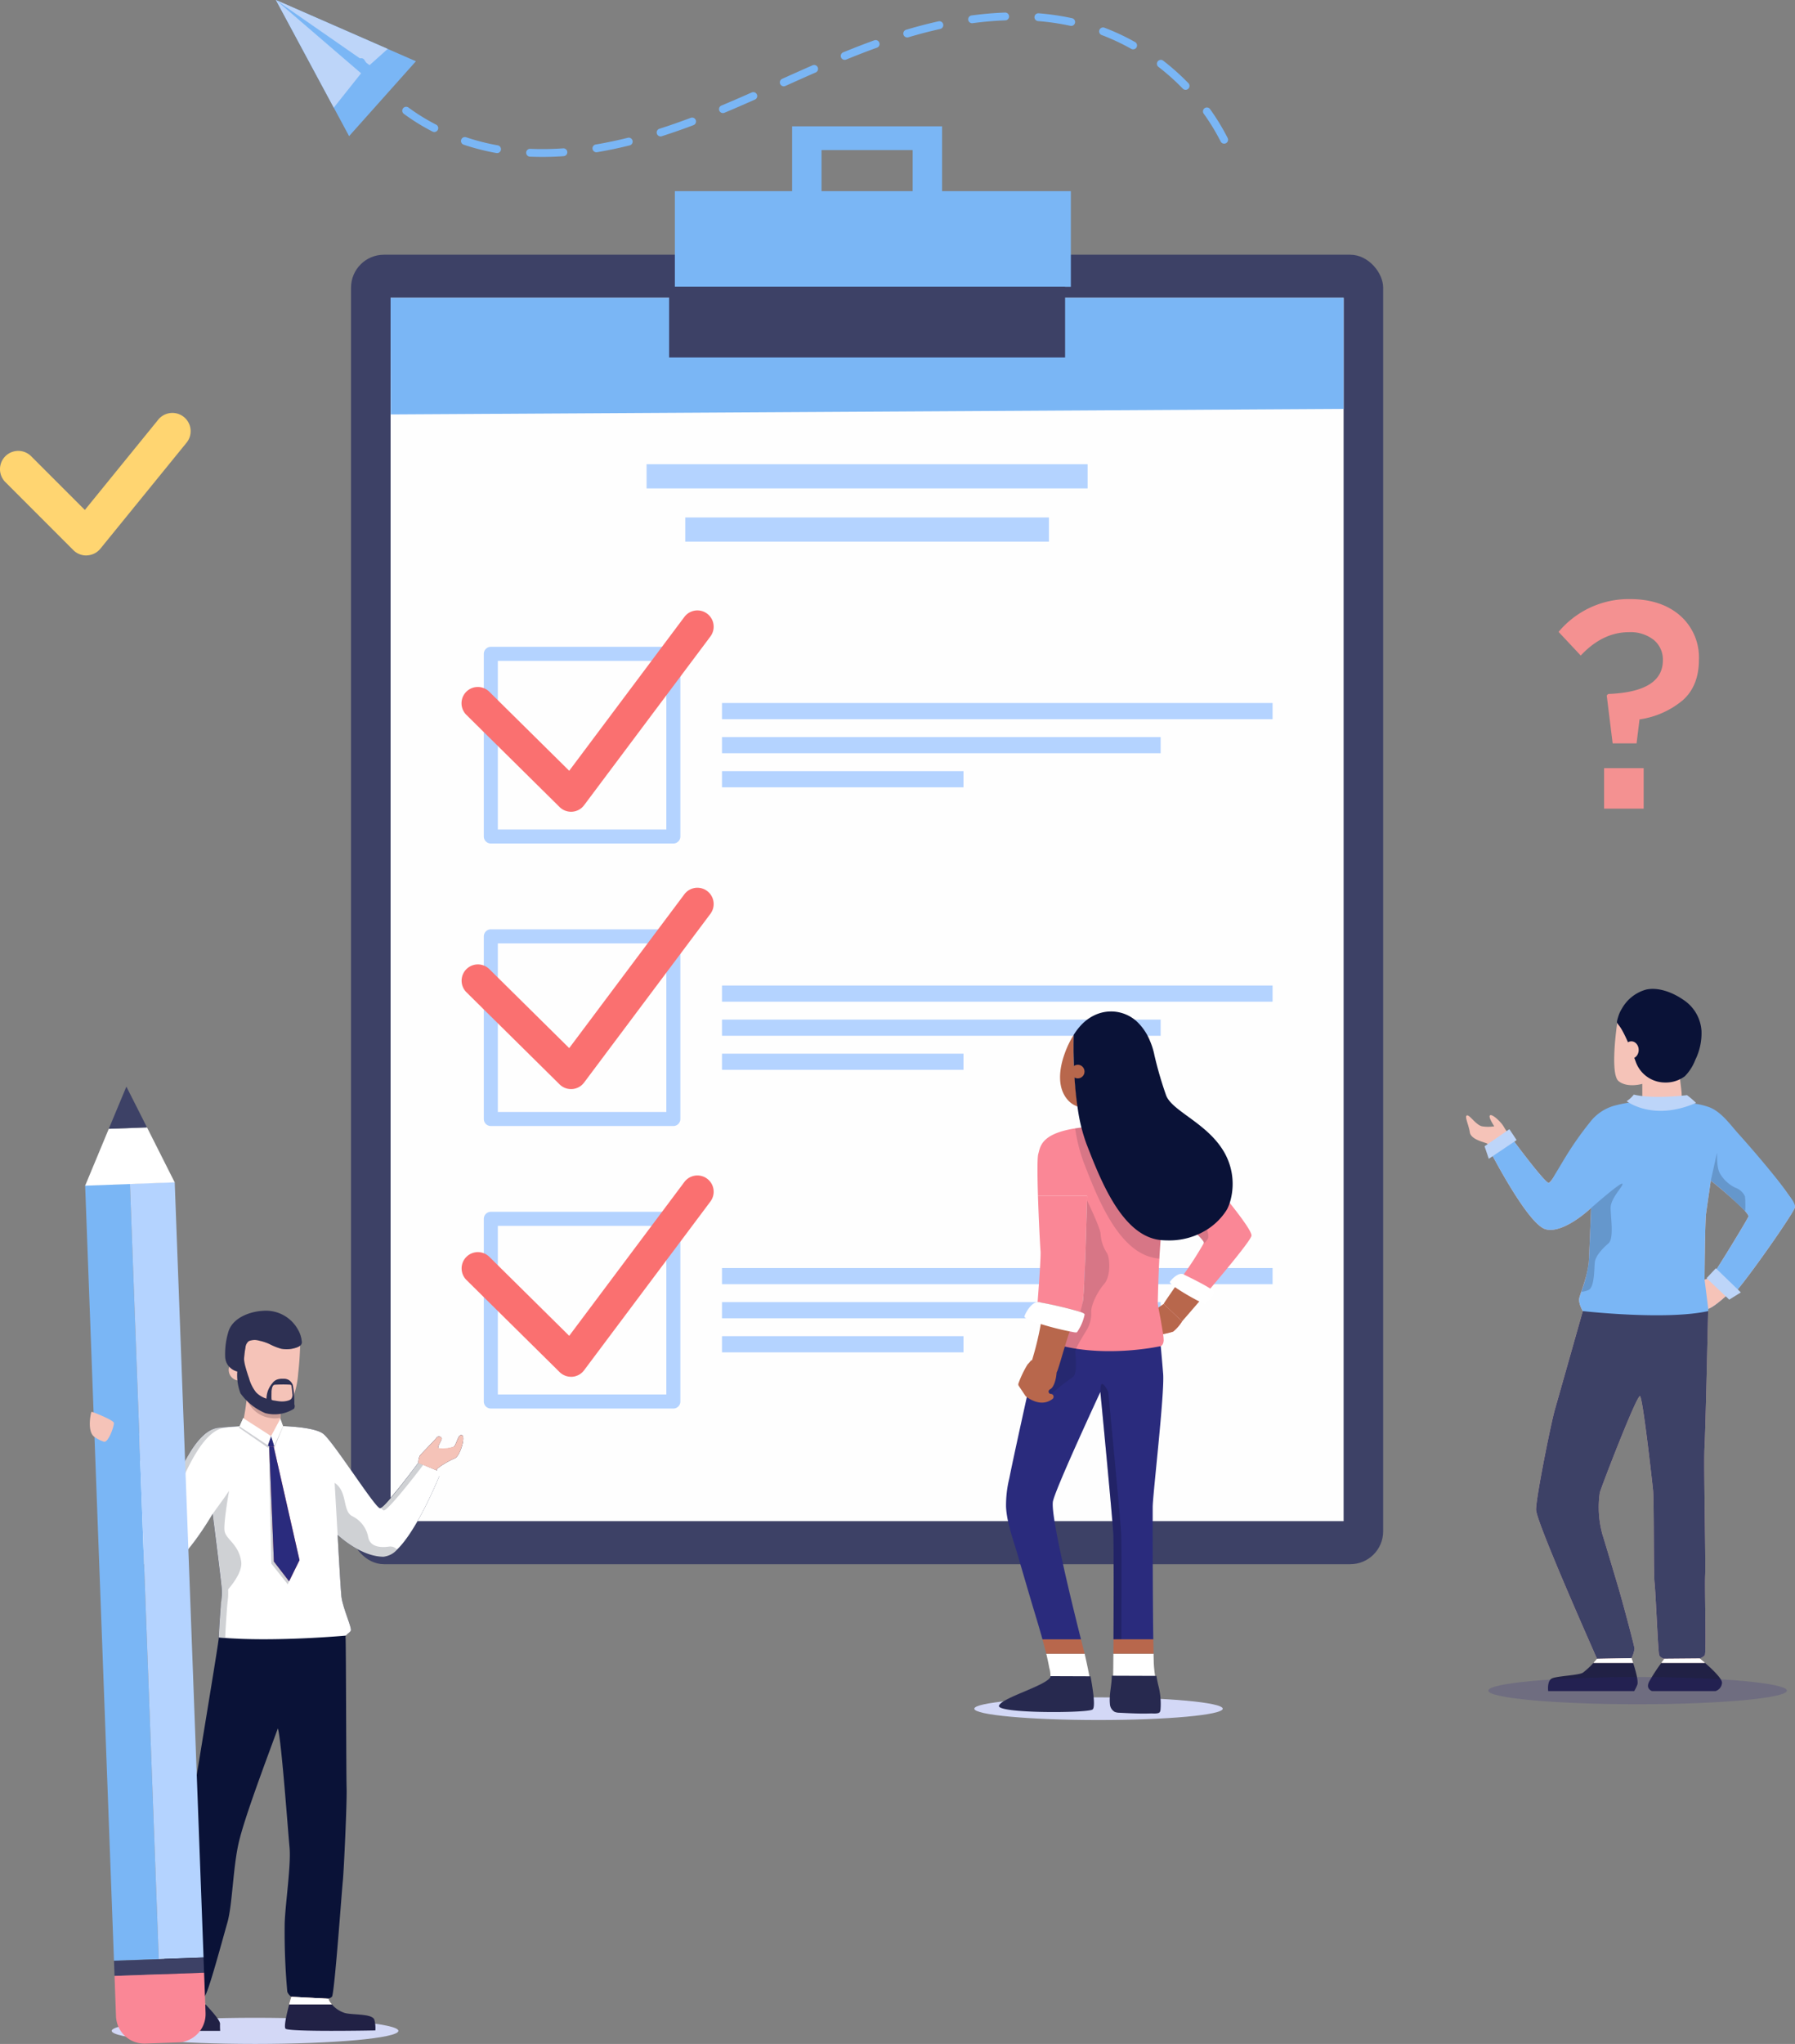 <svg xmlns="http://www.w3.org/2000/svg" width="382.258" height="434.998" viewBox="0 0 382.258 434.998">
  <rect x="0" y="0" width="382.258" height="434.998" fill="#808080" stroke="none"/>
  <g id="Grupo_14254" data-name="Grupo 14254" transform="translate(-1020.321 -6229.305)">
    <g id="Grupo_14218" data-name="Grupo 14218" transform="translate(1095.076 6256.183)">
      <g id="Grupo_14195" data-name="Grupo 14195" transform="translate(93.931 0)">
        <path id="Trazado_24617" data-name="Trazado 24617" d="M929.123,172.393h-7.489V191.8H927.9V177.45h19.408V191.8h6.264V172.393H929.123Z" transform="translate(-921.634 -172.393)" fill="#7ab6f5"/>
      </g>
      <g id="Grupo_14215" data-name="Grupo 14215" transform="translate(0 27.335)">
        <g id="Grupo_14196" data-name="Grupo 14196">
          <rect id="Rectángulo_2744" data-name="Rectángulo 2744" width="219.799" height="278.684" rx="7" fill="#3d4166"/>
        </g>
        <g id="Grupo_14197" data-name="Grupo 14197" transform="translate(8.422 9.164)">
          <rect id="Rectángulo_2745" data-name="Rectángulo 2745" width="202.955" height="260.357" fill="#fefefe"/>
        </g>
        <g id="Grupo_14199" data-name="Grupo 14199" transform="translate(8.422 9.164)">
          <g id="Grupo_14198" data-name="Grupo 14198">
            <path id="Trazado_24618" data-name="Trazado 24618" d="M716.231,284.908l202.915-1.177V260.085H716.191Z" transform="translate(-716.191 -260.085)" fill="#7ab6f5"/>
          </g>
        </g>
        <g id="Grupo_14202" data-name="Grupo 14202" transform="translate(62.943 44.584)">
          <g id="Grupo_14200" data-name="Grupo 14200" transform="translate(8.234 11.33)">
            <rect id="Rectángulo_2746" data-name="Rectángulo 2746" width="77.445" height="5.148" fill="#b4d3ff"/>
          </g>
          <g id="Grupo_14201" data-name="Grupo 14201">
            <rect id="Rectángulo_2747" data-name="Rectángulo 2747" width="93.914" height="5.148" fill="#b4d3ff"/>
          </g>
        </g>
        <g id="Grupo_14214" data-name="Grupo 14214" transform="translate(23.549 75.696)">
          <g id="Grupo_14203" data-name="Grupo 14203" transform="translate(55.452 19.705)">
            <rect id="Rectángulo_2748" data-name="Rectángulo 2748" width="117.249" height="3.442" fill="#b4d3ff"/>
            <rect id="Rectángulo_2749" data-name="Rectángulo 2749" width="93.414" height="3.442" transform="translate(0 7.252)" fill="#b4d3ff"/>
            <rect id="Rectángulo_2750" data-name="Rectángulo 2750" width="51.424" height="3.442" transform="translate(0 14.503)" fill="#b4d3ff"/>
          </g>
          <g id="Grupo_14204" data-name="Grupo 14204" transform="translate(55.452 79.831)">
            <rect id="Rectángulo_2751" data-name="Rectángulo 2751" width="117.249" height="3.442" fill="#b4d3ff"/>
            <rect id="Rectángulo_2752" data-name="Rectángulo 2752" width="93.414" height="3.442" transform="translate(0 7.252)" fill="#b4d3ff"/>
            <rect id="Rectángulo_2753" data-name="Rectángulo 2753" width="51.424" height="3.442" transform="translate(0 14.503)" fill="#b4d3ff"/>
          </g>
          <g id="Grupo_14205" data-name="Grupo 14205" transform="translate(55.452 139.957)">
            <rect id="Rectángulo_2754" data-name="Rectángulo 2754" width="117.249" height="3.442" fill="#b4d3ff"/>
            <rect id="Rectángulo_2755" data-name="Rectángulo 2755" width="93.414" height="3.442" transform="translate(0 7.252)" fill="#b4d3ff"/>
            <rect id="Rectángulo_2756" data-name="Rectángulo 2756" width="51.424" height="3.442" transform="translate(0 14.503)" fill="#b4d3ff"/>
          </g>
          <g id="Grupo_14206" data-name="Grupo 14206" transform="translate(4.725 7.747)">
            <path id="Trazado_24619" data-name="Trazado 24619" d="M804.255,480.409H765.384a1.5,1.5,0,0,1-1.495-1.5V440.042a1.5,1.5,0,0,1,1.495-1.495h38.872a1.494,1.494,0,0,1,1.495,1.495v38.872A1.5,1.5,0,0,1,804.255,480.409Zm-37.377-2.99h35.883V441.537H766.878Z" transform="translate(-763.889 -438.547)" fill="#b4d3ff"/>
          </g>
          <g id="Grupo_14207" data-name="Grupo 14207" transform="translate(4.725 67.873)">
            <path id="Trazado_24620" data-name="Trazado 24620" d="M804.255,624.867H765.384a1.5,1.5,0,0,1-1.495-1.5V584.5a1.5,1.5,0,0,1,1.495-1.495h38.872a1.494,1.494,0,0,1,1.495,1.495v38.872A1.5,1.5,0,0,1,804.255,624.867Zm-37.377-2.99h35.883V585.994H766.878Z" transform="translate(-763.889 -583.005)" fill="#b4d3ff"/>
          </g>
          <g id="Grupo_14208" data-name="Grupo 14208" transform="translate(4.725 127.998)">
            <path id="Trazado_24621" data-name="Trazado 24621" d="M804.255,769.324H765.384a1.5,1.5,0,0,1-1.495-1.495V728.957a1.5,1.5,0,0,1,1.495-1.5h38.872a1.5,1.5,0,0,1,1.495,1.5v38.872A1.494,1.494,0,0,1,804.255,769.324Zm-37.377-2.99h35.883V730.452H766.878Z" transform="translate(-763.889 -727.462)" fill="#b4d3ff"/>
          </g>
          <g id="Grupo_14210" data-name="Grupo 14210" transform="translate(0 120.252)">
            <g id="Grupo_14209" data-name="Grupo 14209">
              <path id="Trazado_24622" data-name="Trazado 24622" d="M775.841,751.7a3.466,3.466,0,0,1-2.436-1L753.566,731.1a3.465,3.465,0,1,1,4.871-4.93l17.013,16.813,24.524-32.74a3.465,3.465,0,1,1,5.547,4.155l-26.906,35.921a3.465,3.465,0,0,1-2.516,1.378C776.012,751.7,775.926,751.7,775.841,751.7Z" transform="translate(-752.536 -708.85)" fill="#fa7070"/>
            </g>
          </g>
          <g id="Grupo_14211" data-name="Grupo 14211">
            <path id="Trazado_24623" data-name="Trazado 24623" d="M775.841,462.786a3.466,3.466,0,0,1-2.436-1L753.566,442.18a3.465,3.465,0,1,1,4.871-4.929l17.013,16.813,24.524-32.74a3.465,3.465,0,1,1,5.547,4.155L778.615,461.4a3.465,3.465,0,0,1-2.516,1.378C776.012,462.784,775.926,462.786,775.841,462.786Z" transform="translate(-752.536 -419.935)" fill="#fa7070"/>
          </g>
          <g id="Grupo_14213" data-name="Grupo 14213" transform="translate(0 59.023)">
            <g id="Grupo_14212" data-name="Grupo 14212">
              <path id="Trazado_24624" data-name="Trazado 24624" d="M775.841,604.595a3.464,3.464,0,0,1-2.436-1l-19.839-19.606a3.465,3.465,0,0,1,4.871-4.93l17.013,16.813,24.524-32.74a3.465,3.465,0,1,1,5.547,4.155l-26.906,35.921a3.466,3.466,0,0,1-2.516,1.379Q775.969,604.595,775.841,604.595Z" transform="translate(-752.536 -561.743)" fill="#fa7070"/>
            </g>
          </g>
        </g>
      </g>
      <g id="Grupo_14216" data-name="Grupo 14216" transform="translate(68.959 13.804)">
        <rect id="Rectángulo_2757" data-name="Rectángulo 2757" width="84.33" height="20.365" fill="#7ab6f5"/>
      </g>
      <g id="Grupo_14217" data-name="Grupo 14217" transform="translate(67.735 34.169)">
        <rect id="Rectángulo_2758" data-name="Rectángulo 2758" width="84.33" height="15.035" fill="#3d4166"/>
      </g>
    </g>
    <g id="Grupo_14227" data-name="Grupo 14227" transform="translate(1038.453 6460.563)">
      <g id="Grupo_14224" data-name="Grupo 14224" transform="translate(3.552 47.705)">
        <path id="Trazado_24625" data-name="Trazado 24625" d="M562.484,954.941c0,1.537-13.667,2.784-30.527,2.784s-30.527-1.247-30.527-2.784,13.667-2.784,30.527-2.784S562.484,953.4,562.484,954.941Z" transform="translate(-499.325 -801.691)" fill="#d3d8f6"/>
        <path id="Trazado_24626" data-name="Trazado 24626" d="M566.567,647.6l.9-2.026h7.786l.694,1.887Z" transform="translate(-537.351 -622.711)" fill="#fff"/>
        <path id="Trazado_24627" data-name="Trazado 24627" d="M534.4,950.941H518.967a1.369,1.369,0,0,1-.616-1.4c.063-.694,1.758-2.789,2.854-4.235h10.086c1.154,1.252,3.088,3.351,3.079,4.128A14.142,14.142,0,0,0,534.4,950.941Z" transform="translate(-509.198 -797.691)" fill="#212145"/>
        <path id="Trazado_24628" data-name="Trazado 24628" d="M609.327,950.849s-18.6.373-19.146-.385c-.361-.5.309-3.319.8-5.159h9.09a5.958,5.958,0,0,0,2.786,1.842c1.836.45,5.953.094,6.273,1.5A6.464,6.464,0,0,1,609.327,950.849Z" transform="translate(-551.076 -797.691)" fill="#212145"/>
        <path id="Trazado_24629" data-name="Trazado 24629" d="M571.53,655.968c-1.125.427-3.672,1.955-3.815,2.357a.38.38,0,0,0-.019.107.065.065,0,0,0,0,.016,3.957,3.957,0,0,0,.5,1.392v0l-.061.147c-.094.226-.293.7-.579,1.36-1.82,4.173-7.163,15.574-11.208,15.555-4.953-.024-9.764-4.645-9.764-4.645s.569,10.692.8,13.039,2.275,6.753,2.008,7.322c-.2.423-.779.679-1.016,1.061h0a.633.633,0,0,0-.1.449c.106.675.13,29.311.225,32.061s-.569,17.44-.806,19.715-1.789,24.182-2.322,24.644c-.395.341-.626.294-.687.414l-7.963-.414a2.391,2.391,0,0,1-.853-1.067,140.743,140.743,0,0,1-.555-14.643c.176-4.479,1.384-12.37,1.029-16.138s-1.777-23.314-2.489-25.258c-2.322,6.349-7.109,18.956-8.341,24.358s-1.327,13.222-2.417,17.014-4.218,15.521-4.882,15.663a.9.9,0,0,0-.525.261h-8.408c-.095-.426-1.257-.663-1.091-1.351s2.015-9.407,2.63-12.393,4.266-23.459,4.74-27.061,5.71-34.738,5.71-35.733c0-.033,0-.07,0-.11.016-1.135.253-4.679.39-6.431a19.615,19.615,0,0,0,.179-4.371c-.179-1.956-1.885-15.5-1.885-15.5s-7.108,12.405-11.8,12.405-5.9-11.055-6.007-13.827c-.084-2.187-.035-6.762-.011-8.6.007-.491.011-.786.011-.786a28.247,28.247,0,0,1-4.088-3.858c-.853-1.3-2.025-3.714-1.617-4.319s2.577,2.222,3.234,2.312a14.273,14.273,0,0,0,2.258-.089s-.872-1.938-.445-2.2,4.656,3.109,5.047,4.55a3.289,3.289,0,0,1,.214,1.485v0c-.014.043-.03.055-.033.057h0a.778.778,0,0,1,.75.666c.064.436.158,1.063.275,1.79.484,3.024,1.351,7.792,2.014,7.84.971.072,5.213-15.023,11.374-15.758a89.6,89.6,0,0,1,13.056-.379s7.133.071,9.265,1.612,11.126,15.888,12.156,15.888c.876,0,6.161-7,7.733-9.109l.394-.529.048-.066a3.285,3.285,0,0,1,.32-1.492c.32-.408,3.424-3.555,3.626-3.886.176-.291,1.046-.245,1.025.338a.89.89,0,0,1-.037.107c-.261.641-.726,1.314-.691,1.649-.026.18.037.3.26.311a6.688,6.688,0,0,0,2.974-.367.592.592,0,0,0,.082-.082l.044-.031c.359-.284.671-1.564,1.135-2.229a.511.511,0,0,1,.517-.169C573.924,651.275,572.656,655.541,571.53,655.968Z" transform="translate(-496.372 -624.554)" fill="#0a1237"/>
        <path id="Trazado_24630" data-name="Trazado 24630" d="M534.462,942.334a8.337,8.337,0,0,0,.843.966H525.219a4.9,4.9,0,0,0,.915-1.429h8.408A.526.526,0,0,0,534.462,942.334Z" transform="translate(-513.212 -795.687)" fill="#f5c3b8"/>
        <path id="Trazado_24631" data-name="Trazado 24631" d="M601.342,943.036h-9.09c.249-.935.454-1.617.454-1.617l7.963.414a.335.335,0,0,0,0,.214A3.151,3.151,0,0,0,601.342,943.036Z" transform="translate(-552.345 -795.423)" fill="#f5c3b8"/>
        <path id="Trazado_24632" data-name="Trazado 24632" d="M521.256,663.536l.033-.057C521.276,663.522,521.26,663.534,521.256,663.536Z" transform="translate(-510.899 -633.166)" fill="#f5c3b8"/>
        <path id="Trazado_24633" data-name="Trazado 24633" d="M576.254,660.223l-.061.147c-.017.043-.039.094-.064.154-.012.028-.024.059-.038.091-.09.216-.217.516-.376.884-.025.056-.05.114-.075.174-.008.018-.017.038-.025.057-1.408,3.228-4.918,10.768-8.308,14.018a4.515,4.515,0,0,1-2.9,1.536c-4.953-.024-9.764-4.645-9.764-4.645s.569,10.692.8,13.039,2.275,6.754,2.008,7.322c-.2.423-.779.679-1.016,1.061h0s-15.735,1.448-27.1.41c.016-1.135.253-4.679.39-6.431.078-.991.177-1.622.222-2.309h0a12.743,12.743,0,0,0-.043-2.061c-.179-1.956-1.885-15.5-1.885-15.5s-7.108,12.405-11.8,12.405-5.9-11.055-6.007-13.827c-.084-2.187-.035-6.762-.011-8.6.007-.491.011-.786.011-.786l4.568-2.062a.778.778,0,0,1,.75.666c.064.436.158,1.063.275,1.79.484,3.024,1.351,7.792,2.014,7.84.971.072,5.213-15.023,11.374-15.758a89.587,89.587,0,0,1,13.056-.379s7.133.071,9.265,1.612,11.126,15.888,12.157,15.888c.876,0,6.161-7,7.733-9.109.252-.338.408-.55.437-.588l0-.005,0,0,3.893,1.638a1.375,1.375,0,0,1,.264.2.956.956,0,0,1,.25,1.122Z" transform="translate(-504.424 -624.935)" fill="#fff"/>
        <g id="Grupo_14220" data-name="Grupo 14220" transform="translate(5.741 24.444)" opacity="0.2">
          <g id="Grupo_14219" data-name="Grupo 14219">
            <path id="Trazado_24634" data-name="Trazado 24634" d="M530.325,665.6c.971.072,5.213-15.023,11.374-15.758a76.48,76.48,0,0,1,8.272-.462,80.678,80.678,0,0,0-9.645.462c-5.134.612-9.4,12.045-11.09,15.515C529.451,666.02,530.131,665.588,530.325,665.6Z" transform="translate(-521.299 -649.379)" fill="#10172a"/>
            <path id="Trazado_24635" data-name="Trazado 24635" d="M639.787,678.481c.876,0,6.721-7.461,8.294-9.571l.129-.173-1.06-.422v0l0,.005c-.029.037-.185.25-.437.588a111.71,111.71,0,0,1-7.549,9.065C639.455,678.3,639.672,678.481,639.787,678.481Z" transform="translate(-585.47 -660.434)" fill="#10172a"/>
            <path id="Trazado_24636" data-name="Trazado 24636" d="M511.585,675.064c-.083-2.187-.035-6.762-.011-8.6.007-.491.011-.786.011-.786l3.816-1.722a.8.8,0,0,0-.124-.144.774.774,0,0,0-.5-.2l-4.568,2.062s0,.3-.011.786c-.024,1.835-.072,6.41.011,8.6.107,2.772,1.315,13.827,6.007,13.827a3.062,3.062,0,0,0,.689-.083C512.782,687.8,511.686,677.7,511.585,675.064Z" transform="translate(-510.166 -657.692)" fill="#10172a"/>
            <path id="Trazado_24637" data-name="Trazado 24637" d="M556.079,720.832c.016-1.135.253-4.679.39-6.431.078-.991.177-1.622.222-2.309h0a12.73,12.73,0,0,0-.043-2.061c-.179-1.956-1.885-15.5-1.885-15.5s-.427.744-1.138,1.866c.474,3.783,1.513,12.129,1.651,13.632a12.752,12.752,0,0,1,.043,2.061h0c-.045.688-.144,1.318-.222,2.309-.137,1.752-.374,5.3-.39,6.431,3.215.294,6.78.388,10.24.373C561.926,721.192,558.871,721.087,556.079,720.832Z" transform="translate(-535.536 -675.739)" fill="#10172a"/>
          </g>
          <path id="Trazado_24638" data-name="Trazado 24638" d="M628.793,692.835a4.517,4.517,0,0,1-2.9,1.536c-4.953-.024-9.764-4.645-9.764-4.645l-.639-11.078c2.843,1.86,1.6,6.078,3.8,7.108a6.225,6.225,0,0,1,3.377,4.586c.427,1.705,2.1,2.167,4.3,1.883A1.983,1.983,0,0,1,628.793,692.835Z" transform="translate(-571.652 -666.467)" fill="#10172a"/>
          <path id="Trazado_24639" data-name="Trazado 24639" d="M554.99,705.212a12.737,12.737,0,0,0-.043-2.061c-.178-1.956-1.885-15.5-1.885-15.5l2.418-3.341,1.084-1.563s-1.155,6.469-.978,8.388,2.986,2.807,3.555,6.612C559.492,700.1,556.971,703.189,554.99,705.212Z" transform="translate(-535.208 -668.86)" fill="#10172a"/>
        </g>
        <path id="Trazado_24640" data-name="Trazado 24640" d="M525.219,943.3a4.9,4.9,0,0,0,.915-1.429h8.408a.526.526,0,0,0-.08.462,8.337,8.337,0,0,0,.843.966Z" transform="translate(-513.212 -795.687)" fill="#fff"/>
        <path id="Trazado_24641" data-name="Trazado 24641" d="M601.342,943.036h-9.09c.249-.935.454-1.617.454-1.617l7.963.414a.335.335,0,0,0,0,.214A3.151,3.151,0,0,0,601.342,943.036Z" transform="translate(-552.345 -795.423)" fill="#fff"/>
        <path id="Trazado_24642" data-name="Trazado 24642" d="M506.764,654.864v0c-.014.043-.03.055-.033.057h0l-4.568,2.062a28.247,28.247,0,0,1-4.088-3.858c-.853-1.3-2.025-3.714-1.617-4.319s2.577,2.222,3.234,2.312a14.273,14.273,0,0,0,2.258-.089s-.872-1.938-.445-2.2,4.656,3.109,5.047,4.55A3.289,3.289,0,0,1,506.764,654.864Z" transform="translate(-496.372 -624.554)" fill="#f5c3b8"/>
        <path id="Trazado_24643" data-name="Trazado 24643" d="M666.028,659.169c-1.125.427-3.672,1.955-3.816,2.357a.384.384,0,0,0-.019.106.325.325,0,0,0,0,.033.468.468,0,0,0,0,.068l-3.956-1.587.048-.066a3.284,3.284,0,0,1,.32-1.493c.32-.408,3.424-3.554,3.626-3.886.176-.29,1.046-.245,1.025.339a.89.89,0,0,1-.037.106c-.261.641-.726,1.314-.691,1.649.013.122.092.2.274.213a7.294,7.294,0,0,0,3.042-.351l.044-.031c.359-.284.671-1.564,1.135-2.229a.511.511,0,0,1,.517-.169C668.422,654.477,667.153,658.743,666.028,659.169Z" transform="translate(-590.869 -627.755)" fill="#f5c3b8"/>
        <path id="Trazado_24644" data-name="Trazado 24644" d="M582,654.709h-.312l-.382,1.968.777.625.583-.479-.34-2.114Z" transform="translate(-545.953 -628.047)" fill="#2a2b7d"/>
        <path id="Trazado_24645" data-name="Trazado 24645" d="M567.632,645.57l5.927,3.8-.694,1.968-6.016-4.011Z" transform="translate(-537.515 -622.711)" fill="#fff"/>
        <path id="Trazado_24646" data-name="Trazado 24646" d="M584.829,645.57l-1.859,3.8.583,1.3,1.9-3.417Z" transform="translate(-546.926 -622.711)" fill="#fff"/>
        <path id="Trazado_24647" data-name="Trazado 24647" d="M582.967,660.018l5.508,24.2-2.222,4.5-3.231-4.2-1-24.507Z" transform="translate(-546.374 -631.146)" fill="#fc6e6d"/>
        <path id="Trazado_24648" data-name="Trazado 24648" d="M582.387,660.34l5.508,24.2-2.066,4.707-3.5-4.4-.551-25.03Z" transform="translate(-546.231 -631.031)" fill="#10172a" opacity="0.2"/>
        <path id="Trazado_24649" data-name="Trazado 24649" d="M582.967,660.018l5.508,24.2-2.222,4.5-3.231-4.2-1-24.507Z" transform="translate(-546.374 -631.146)" fill="#2a2b7d"/>
        <g id="Grupo_14223" data-name="Grupo 14223" transform="translate(26.262)">
          <g id="Grupo_14221" data-name="Grupo 14221" transform="translate(0.086 4.166)">
            <path id="Trazado_24650" data-name="Trazado 24650" d="M576.321,634.786v5.542c-.2.591-.909.855-1.826.9-.1,0-.206.006-.313.005h0c-2.565-.019-6.406-1.54-5.958-2.53a2.772,2.772,0,0,0,.112-.3,50.164,50.164,0,0,0,.962-6.779Z" transform="translate(-564.645 -618.733)" fill="#f5c3b8"/>
            <path id="Trazado_24651" data-name="Trazado 24651" d="M570.439,633.411c.105.207.214.413.33.614a6.256,6.256,0,0,0,5.008,3.39,4.584,4.584,0,0,0,1.859-.094v-2.537l-7.024-3.167C570.608,631.593,570.547,632.362,570.439,633.411Z" transform="translate(-565.96 -618.732)" fill="#ca9d97"/>
            <path id="Trazado_24652" data-name="Trazado 24652" d="M566.592,612.262a9.559,9.559,0,0,0,.5,2.139c.219.453.439.9.69,1.341a6.872,6.872,0,0,0,5.5,3.724,4.483,4.483,0,0,0,3.021-.528,5.493,5.493,0,0,0,2.044-3.022,18.934,18.934,0,0,0,.834-4.391,73.493,73.493,0,0,0,.447-7.4l-11.281-.546Z" transform="translate(-563.712 -602.361)" fill="#f5c3b8"/>
            <path id="Trazado_24653" data-name="Trazado 24653" d="M575.914,603.1a6.854,6.854,0,0,0-.375-1.656,7.458,7.458,0,0,0-.337-.784,6.816,6.816,0,0,1,.3,1.432c.08.823-.847,1.156-1.484,1.326a6.2,6.2,0,0,1-2.946.133,12.868,12.868,0,0,1-2.411-.964,10.136,10.136,0,0,0-2.234-.746,3.355,3.355,0,0,0-2.207.089,1.907,1.907,0,0,0-.714,1.347,22.56,22.56,0,0,0-.334,2.824c0,.036,0,.072-.007.108a2.431,2.431,0,0,0-.97-.2,2.255,2.255,0,0,0-2.138,1.4,3.394,3.394,0,0,1-.38-.506,3.387,3.387,0,0,0,.332.867l.049.087c.016.028.033.055.05.082s.033.052.05.078l.053.078c.021.031.043.06.066.089s.052.068.079.1l.075.089c.019.022.038.042.058.064l.074.078.058.058c.035.034.07.067.107.1l.055.047c.039.033.078.065.118.1l.057.042c.035.026.069.051.1.075l.056.037c.05.033.1.065.154.1l.017.01c.053.03.107.059.163.087l.054.026c.043.021.087.041.131.06l.055.023c.061.025.123.049.186.07.913.311,1.75.515,1.693.194a10.261,10.261,0,0,1,.014-2.425q.019-.315.046-.629a20.944,20.944,0,0,1,.288-2.2,1.906,1.906,0,0,1,.714-1.346,3.351,3.351,0,0,1,2.207-.089,10.117,10.117,0,0,1,2.234.746,12.892,12.892,0,0,0,2.411.964,6.2,6.2,0,0,0,2.946-.133C575.067,604.255,575.994,603.921,575.914,603.1Z" transform="translate(-559.677 -600.659)" fill="#020711" opacity="0.25"/>
            <path id="Trazado_24654" data-name="Trazado 24654" d="M565.844,617.519a2.27,2.27,0,1,1-2.261-2.067A2.171,2.171,0,0,1,565.844,617.519Z" transform="translate(-560.637 -609.295)" fill="#f5c3b8"/>
          </g>
          <g id="Grupo_14222" data-name="Grupo 14222">
            <path id="Trazado_24655" data-name="Trazado 24655" d="M575.793,597.256a6.85,6.85,0,0,0-.375-1.656,7.789,7.789,0,0,0-7.978-4.934c-2.7.159-6.17,1.429-7.192,4.18a16.187,16.187,0,0,0-.779,5.409,3.382,3.382,0,0,0,2.287,3.239c.1.035.2.068.3.1a10.762,10.762,0,0,0,.681,4.627,12.326,12.326,0,0,0,5.291,4.215,7.812,7.812,0,0,0,6.108-.939,1.072,1.072,0,0,0,.067-.96h0a19.023,19.023,0,0,0-.342-4.129l0,0a2.235,2.235,0,0,0-.794-1,2.15,2.15,0,0,0-1.116-.291c-.127,0-.253,0-.378,0a3.126,3.126,0,0,0-1.175.224,2.151,2.151,0,0,0-.878.73h0a5.143,5.143,0,0,0-1.247,3.284,5.275,5.275,0,0,1-2.223-1.361,8.453,8.453,0,0,1-1.5-3.023c-.3-.825-.559-1.674-.788-2.523a8.909,8.909,0,0,1-.234-1.187c-.014-.107-.025-.216-.035-.324a21.732,21.732,0,0,1,.31-2.493,1.907,1.907,0,0,1,.714-1.346,3.351,3.351,0,0,1,2.207-.089,10.119,10.119,0,0,1,2.234.746,12.887,12.887,0,0,0,2.411.964,6.2,6.2,0,0,0,2.946-.133C574.945,598.412,575.873,598.078,575.793,597.256Zm-6.447,10.517c.052-.441.152-1.359.717-1.383a28.186,28.186,0,0,1,3.131-.019c.156.011.309.019.371.166a1.477,1.477,0,0,1,.053.316,10.882,10.882,0,0,1,.16,1.406,1.427,1.427,0,0,1-.241,1.148,1.571,1.571,0,0,1-.648.355,4.608,4.608,0,0,1-1.751.162l-.186-.018c-.271-.029-.541-.072-.808-.123-.161-.031-.772-.064-.787-.252C569.308,608.937,569.346,608.365,569.346,607.773Z" transform="translate(-559.47 -590.65)" fill="#2d3053"/>
          </g>
        </g>
        <path id="Trazado_24656" data-name="Trazado 24656" d="M567.369,646.1l6.025,3.583-.59,2.53-6.237-4.308Z" transform="translate(-537.351 -623.021)" fill="#10172a" opacity="0.2"/>
        <path id="Trazado_24657" data-name="Trazado 24657" d="M567.632,645.57l5.927,3.8-.694,1.968-6.016-4.011Z" transform="translate(-537.515 -622.711)" fill="#fff"/>
        <path id="Trazado_24658" data-name="Trazado 24658" d="M585.45,649.628l-2.48,2.115.68,2.53,1.924-4.641Z" transform="translate(-546.926 -625.081)" fill="#10172a" opacity="0.2"/>
        <path id="Trazado_24659" data-name="Trazado 24659" d="M584.951,645.837l-1.981,3.693.666,2.114,1.887-4.226Z" transform="translate(-546.926 -622.867)" fill="#fff"/>
      </g>
      <g id="Grupo_14226" data-name="Grupo 14226" transform="translate(0)">
        <g id="Grupo_14225" data-name="Grupo 14225">
          <path id="Trazado_24660" data-name="Trazado 24660" d="M503.516,690.71,497.375,525.7l-9.538.337,6.14,165.007Z" transform="translate(-487.838 -505.03)" fill="#7ab6f5"/>
          <path id="Trazado_24661" data-name="Trazado 24661" d="M526.43,689.9l-6.14-165.007-9.537.337,6.14,165.007Z" transform="translate(-501.215 -504.558)" fill="#b4d3ff"/>
          <path id="Trazado_24662" data-name="Trazado 24662" d="M506.913,508.592l-5.9-11.7-8.138.3-5.035,12.1Z" transform="translate(-487.839 -488.212)" fill="#fff"/>
          <path id="Trazado_24663" data-name="Trazado 24663" d="M508.074,484.716l-4.39-8.683-3.748,8.979Z" transform="translate(-494.901 -476.034)" fill="#3d4166"/>
        </g>
        <rect id="Rectángulo_2759" data-name="Rectángulo 2759" width="19.087" height="3.233" transform="matrix(0.999, -0.036, 0.036, 0.999, 6.141, 186.038)" fill="#3d4166"/>
        <path id="Trazado_24664" data-name="Trazado 24664" d="M509.444,944.191l7-.255a6.041,6.041,0,0,0,5.817-6.257l-.312-8.578-19.074.694.312,8.578A6.041,6.041,0,0,0,509.444,944.191Z" transform="translate(-496.616 -740.526)" fill="#fa8796"/>
      </g>
      <path id="Trazado_24665" data-name="Trazado 24665" d="M495.358,644.706c-.079-.613-4.229-2.211-4.229-2.211s-.461-.184-.554-.132-1.067,4.321.745,5.38a6.664,6.664,0,0,0,1.923.953C494.189,648.936,495.438,645.318,495.358,644.706Z" transform="translate(-489.235 -573.129)" fill="#f5c3b8"/>
    </g>
    <g id="Grupo_14241" data-name="Grupo 14241" transform="translate(1227.806 6444.568)">
      <path id="Trazado_24672" data-name="Trazado 24672" d="M1067.76,978.138c0,1.333-11.844,2.412-26.454,2.412s-26.454-1.08-26.454-2.412,11.844-2.412,26.454-2.412S1067.76,976.806,1067.76,978.138Z" transform="translate(-1014.852 -829.75)" fill="#d3d8f6"/>
      <g id="Grupo_14240" data-name="Grupo 14240" transform="translate(5.247)">
        <path id="Trazado_24673" data-name="Trazado 24673" d="M1064.52,796.969c-.2-2.569-.578-6.675-.845-9.468l-25-.1c-.626,3.079-5.425,24.294-6.927,31.8a24.069,24.069,0,0,0-.687,6.106c.2,3.484,1.576,7.03,2.539,10.368.857,2.973,1.737,5.941,2.608,8.911.861,2.935,1.8,5.886,2.613,8.862h8.2c-1.62-6.425-6.638-26.623-5.954-29.461.773-3.209,10.081-23.2,10.081-23.2s2.648,27.467,2.772,30.492c.076,2,.071,13.73.024,22.173h8.474c-.145-10.131-.127-26.437-.127-28.161C1062.292,822.785,1064.84,801.165,1064.52,796.969Z" transform="translate(-1029.549 -719.807)" fill="#2a2b7d"/>
        <g id="Grupo_14237" data-name="Grupo 14237" transform="translate(21.606 79.282)" opacity="0.2">
          <path id="Trazado_24674" data-name="Trazado 24674" d="M1081.047,817.177s-2.5-5.362-1.395,3.018c.691,7.22,2.384,25.07,2.483,27.474.076,2,.071,13.73.024,22.173h1.684c.047-8.443.052-20.174-.024-22.173C1083.695,844.644,1081.047,817.177,1081.047,817.177Z" transform="translate(-1079.369 -815.488)" fill="#020711"/>
        </g>
        <path id="Trazado_24675" data-name="Trazado 24675" d="M1046.048,953.379h-8.171c.239,1,.456,2.012.645,3.025a5.829,5.829,0,0,1,.247,1.85.841.841,0,0,1-.093.268c-1.011,1.756-10.087,4.24-10.621,5.87s18.375,1.573,19.449.789c.6-.439.178-3.669-.424-6.9C1046.743,956.488,1046.352,954.692,1046.048,953.379Z" transform="translate(-1027.8 -816.704)" fill="#fff"/>
        <path id="Trazado_24676" data-name="Trazado 24676" d="M1094.264,958.337a24.319,24.319,0,0,1-.323-3.252q-.025-.853-.042-1.705h-8.55c-.019,2.212-.039,3.972-.062,4.925-.007.255-.013.453-.02.585a35.01,35.01,0,0,0-.361,5.047,1.961,1.961,0,0,0,.956,1.627,2.554,2.554,0,0,0,.966.177c1.4.073,2.794.145,4.194.163.7.009,1.4.005,2.1-.02.426-.015,1.557.131,1.824-.282a1.1,1.1,0,0,0,.136-.453,14.662,14.662,0,0,0-.474-5.047C1094.474,959.5,1094.36,958.919,1094.264,958.337Z" transform="translate(-1060.974 -816.704)" fill="#fff"/>
        <path id="Trazado_24677" data-name="Trazado 24677" d="M1038.448,964.87a.86.86,0,0,1-.1.274c-1.036,1.8-10.336,4.344-10.883,6.015s18.827,1.611,19.928.808c.612-.45.182-3.759-.434-7.066Z" transform="translate(-1027.459 -823.412)" fill="#27294f"/>
        <path id="Trazado_24678" data-name="Trazado 24678" d="M1094.089,964.7l-9.509-.035c-.007.271-.014.48-.021.62-.083,1.771-.559,3.567-.383,5.346a2.077,2.077,0,0,0,1.013,1.724,2.715,2.715,0,0,0,1.023.187c1.479.077,2.96.154,4.442.172.74.01,1.481.005,2.22-.022.451-.016,1.649.139,1.933-.3a1.166,1.166,0,0,0,.144-.48,15.509,15.509,0,0,0-.5-5.346C1094.311,965.941,1094.19,965.321,1094.089,964.7Z" transform="translate(-1060.547 -823.295)" fill="#27294f"/>
        <g id="Grupo_14238" data-name="Grupo 14238" transform="translate(8.206 24.364)">
          <path id="Trazado_24679" data-name="Trazado 24679" d="M1075.334,685.653c-2.906-2.343-11.953-2.113-13.15-2.1-1.636.02-3.084.089-4.369.2-.962.081-1.832.186-2.617.309-7.372,1.16-7.426,3.989-7.853,5.445-.239.813-.195,4.718-.065,8.933l0,0h10.465s-.472,19.5-.908,22.436c-.251,1.7-3.844,5.785-4.756,9.4,10.252,2.609,21.3.134,21.3.134-.13-1.485-.216-2.438-.216-2.438a17.606,17.606,0,0,0,2.906-.662,8.807,8.807,0,0,0,1.89-2.169l-3.913-3.711h0a7,7,0,0,1-1.272.878l0,0s.2-18.031,1.8-21.736l0,0c.183.159,8.027,6.927,8.027,7.79a.656.656,0,0,1-.065.218,73.816,73.816,0,0,1-4.216,6.553c-.639.934-1.276,1.857-1.855,2.7.144.1.3.211.464.32a49.155,49.155,0,0,0,4.714,2.733c.725-.846,1.515-1.769,2.328-2.729,3.985-4.7,8.527-10.213,8.77-11.224C1093.176,705.115,1078.24,687.992,1075.334,685.653Z" transform="translate(-1047.173 -683.542)" fill="#fa8796"/>
        </g>
        <path id="Trazado_24680" data-name="Trazado 24680" d="M1119.342,768.978c-2.113,2.462-3.679,4.252-3.679,4.252l-3.913-3.711a.206.206,0,0,0,.049-.1c.006-.086,1.029-1.564,2.365-3.5.144.1.3.211.464.32A49.127,49.127,0,0,0,1119.342,768.978Z" transform="translate(-1076.667 -707.272)" fill="#b8674c"/>
        <path id="Trazado_24681" data-name="Trazado 24681" d="M1121.894,721.892a3.018,3.018,0,0,1-.923,1.042.652.652,0,0,0,.065-.218c0-.864-7.843-7.631-8.026-7.79.132-1.155.71-6.215.9-6.753.218-.607.957,4.961,2.187,6.253s4.29,2.43,4.755,3.391S1122.29,720.978,1121.894,721.892Z" transform="translate(-1077.401 -673.53)" fill="#10172a" opacity="0.15"/>
        <path id="Trazado_24682" data-name="Trazado 24682" d="M1056.027,721.607s2.968,6.114,2.9,7.267a8.3,8.3,0,0,0,1.344,3.949c.654,1.083.836,4.932-.581,6.555s-2.871,4.522-2.762,6.06a6.812,6.812,0,0,1-1.151,4.03c-.727,1.258-2.277,3.634-2.253,4.426s.581,4.776-.654,5.428a47.156,47.156,0,0,0-4.772,3.774l-3.831-.885,9.064-33.266Z" transform="translate(-1037.269 -681.4)" fill="#10172a" opacity="0.15"/>
        <path id="Trazado_24683" data-name="Trazado 24683" d="M1040.7,803.37a15.729,15.729,0,0,0,4.346,1.862.591.591,0,0,1,.48.616c-.1,1.746-.68,3.271-1.317,3.6-.7.368-.339,1.032.1,1.032h.013a.6.6,0,0,1,.34,1.062c-.965.755-2.845,1.509-5.62-.482a.592.592,0,0,1-.147-.153l-1.426-2.135a.6.6,0,0,1-.058-.555,21.717,21.717,0,0,1,1.944-4.034,5.808,5.808,0,0,0,.588-.665A.578.578,0,0,1,1040.7,803.37Z" transform="translate(-1033.245 -729.084)" fill="#b8674c"/>
        <path id="Trazado_24684" data-name="Trazado 24684" d="M1057.786,719.333s-.471,19.5-.906,22.437a17.531,17.531,0,0,1-.566,2.23,81.442,81.442,0,0,0-8.421-1.986,1.425,1.425,0,0,0-.653-.1c.379-4.836.707-9.969.628-10.827-.083-.875-.384-6.548-.549-11.751l0,0Z" transform="translate(-1039.007 -680.072)" fill="#fa8796"/>
        <path id="Trazado_24685" data-name="Trazado 24685" d="M1054.572,775.666c-.375,1.238-1.278,1.454-1.843,3.008-1.483,4.079-2.887,9.7-3.18,9.828-.49.213-.493.155-2.5-.4a4.7,4.7,0,0,1-2.792-1.96,66.647,66.647,0,0,0,2.134-9.112c.119-1.323-1.012-1.92-.892-3.446a1.426,1.426,0,0,1,.653.1A81.439,81.439,0,0,1,1054.572,775.666Z" transform="translate(-1037.265 -711.738)" fill="#b8674c"/>
        <path id="Trazado_24686" data-name="Trazado 24686" d="M1113.872,778.269a8.814,8.814,0,0,1-1.89,2.169,17.61,17.61,0,0,1-2.906.662l-.395-5.66,0,0,1.272-.879h0Z" transform="translate(-1074.875 -712.312)" fill="#b8674c"/>
        <g id="Grupo_14239" data-name="Grupo 14239" transform="translate(16.229 24.576)" opacity="0.15">
          <path id="Trazado_24687" data-name="Trazado 24687" d="M1084.384,712.091c-.005,0-.163-.042-.167-.042-8.183-.711-12.792-12.274-15.989-20.57a35.792,35.792,0,0,1-1.777-7.119c.785-.124,1.655-.229,2.617-.309a29.014,29.014,0,0,0,1.149,3.847c2.884,7.483,7.667,17.792,14.433,20.231C1084.651,708.128,1084.453,710.315,1084.384,712.091Z" transform="translate(-1066.451 -684.051)" fill="#10172a"/>
        </g>
        <path id="Trazado_24688" data-name="Trazado 24688" d="M1061.619,637.029a19.7,19.7,0,0,0-1.894,3.92c-1.169,3.194-1.756,7.357.782,10.062a4.843,4.843,0,0,0,2,1.258A91.5,91.5,0,0,1,1061.619,637.029Z" transform="translate(-1045.711 -632.025)" fill="#b8674c"/>
        <path id="Trazado_24689" data-name="Trazado 24689" d="M1098.341,667.045l0-.005c.038-.074.077-.152.115-.233l0,0q.058-.124.116-.257h0a10.285,10.285,0,0,0,.436-1.241h0a13.525,13.525,0,0,0-1.8-11.14c-3.7-5.615-10.616-8.046-11.871-11.29a80.646,80.646,0,0,1-2.472-8.45.037.037,0,0,1-.005-.015,15.08,15.08,0,0,0-.949-3.1,11.741,11.741,0,0,0-2.815-4.173,8.132,8.132,0,0,0-8.646-1.5,9.152,9.152,0,0,0-2.847,1.889h0l-.008.008q-.174.169-.342.345l-.06.064c-.106.113-.21.228-.311.346l-.017.019c-.1.121-.206.246-.306.372l-.067.085q-.148.19-.29.385c-.2.279-.391.564-.568.858,0,.015,0,.047,0,.094-.007.27-.027,1.051-.026,2.191h0c0,.2,0,.413,0,.635,0,.075,0,.152,0,.229,0,.38.009.789.017,1.221,0,.091,0,.182.006.275q.011.526.03,1.093v.019c.006.185.013.372.02.563.034.9.081,1.862.147,2.863q.02.306.043.618l0,.049q.023.309.048.622c.01.133.022.266.033.4q.026.308.055.618.051.553.11,1.113.033.31.069.62.065.568.14,1.139.04.3.082.6.052.375.11.749a36.482,36.482,0,0,0,1.818,7.377c.554,1.436,1.149,2.97,1.8,4.529q.354.85.73,1.707.094.214.189.427.287.641.586,1.278c.067.141.134.283.2.423q.2.423.412.842t.425.832c2.878,5.507,6.639,10.2,11.822,10.546q.582.04,1.138.044a15.024,15.024,0,0,0,8.527-2.38,13.49,13.49,0,0,0,3.934-3.9q.057-.089.115-.191l0,0C1098.264,667.189,1098.3,667.119,1098.341,667.045Z" transform="translate(-1049.73 -625.005)" fill="#0a1237"/>
        <ellipse id="Elipse_734" data-name="Elipse 734" cx="1.431" cy="1.452" rx="1.431" ry="1.452" transform="translate(15.364 11.342)" fill="#b8674c"/>
        <path id="Trazado_24690" data-name="Trazado 24690" d="M1053.3,776.225a10.211,10.211,0,0,1-1.633,3.793,1.866,1.866,0,0,1-.765-.041,60.556,60.556,0,0,1-7.978-2.052c-1.5-.512-2.558-1-2.446-1.312.3-.844,1.439-2.913,2.81-3.031a1.427,1.427,0,0,1,.653.1,81.439,81.439,0,0,1,8.421,1.986C1052.937,775.875,1053.3,776.067,1053.3,776.225Z" transform="translate(-1035.054 -711.738)" fill="#fff"/>
        <path id="Trazado_24691" data-name="Trazado 24691" d="M1124.414,763.112a7.705,7.705,0,0,1-1.929,2.46,1.453,1.453,0,0,1-.554-.182c-.2-.09-.457-.211-.742-.355a49.161,49.161,0,0,1-4.714-2.733c-.164-.109-.32-.218-.464-.32-.741-.53-1.2-.956-1.079-1.128.385-.559,1.617-1.851,2.646-1.666a1.053,1.053,0,0,1,.288.1,1.019,1.019,0,0,1,.172.1s3.721,1.787,5.478,2.916c.114.073.219.144.316.211C1124.216,762.784,1124.442,763,1124.414,763.112Z" transform="translate(-1078.514 -703.329)" fill="#fff"/>
        <path id="Trazado_24692" data-name="Trazado 24692" d="M1098.389,774.7s1.32,6.575,1.265,7.686-.667,1.236-.667,1.236l-7.957-.8Z" transform="translate(-1064.57 -712.394)" fill="#fa8796"/>
      </g>
      <path id="Trazado_24693" data-name="Trazado 24693" d="M1049.735,946.08l.806,3.038h8.171l-.775-3.038Z" transform="translate(-1035.216 -812.443)" fill="#b8674c"/>
      <path id="Trazado_24694" data-name="Trazado 24694" d="M1086.022,949.117l.021-3.038h8.475l.055,3.038Z" transform="translate(-1056.4 -812.443)" fill="#b8674c"/>
    </g>
    <g id="Grupo_14244" data-name="Grupo 14244" transform="translate(1332.536 6439.763)">
      <path id="Trazado_24695" data-name="Trazado 24695" d="M1319.827,673.436c-2.005-1.729-12.182-2.516-12.182-2.516-2.041-.08-1.488.476-7.779.785s-14.862,16.705-15.83,16.568-8.229-10.013-8.229-10.013-.131-.164-.323-.427a15.751,15.751,0,0,1-.992-1.509c-.553-.979-2.441-2.754-2.914-2.42s.9,2.339.9,2.339a7.845,7.845,0,0,1-2.559.011c-1.324-.229-2.671-2.478-3.259-2.328s.367,1.983.611,3.609,3.435,2.143,3.71,2.409a2.538,2.538,0,0,1,.368,1.139v0c.126.247,8.219,16.043,12.061,17.072,3.871,1.036,9.678-4.527,9.678-4.527s-.343,9.125-.482,11.509-1.695,6.429-2.007,7.571.727,2.867.727,2.867-5.117,18.044-5.945,20.947-4.01,18.666-4.01,21.292,12.974,31.663,12.974,31.755a7.594,7.594,0,0,1-.755.869h8.448c-.2-.6-.344-1.007-.344-1.007a6.252,6.252,0,0,0,.644-2.027c-.044-.622-2.649-10.371-3.478-13.135s-2.489-8.387-3.366-11.2a21.717,21.717,0,0,1-.552-8.848c.414-1.474,7.975-21.063,8.572-20.541s2.536,17.638,2.764,19.988.094,17.788.324,19.724.761,14.808.985,15.394,1.105.777,1.105.777-.261.35-.64.875h9.287c-.53-.46-.943-.8-1.074-.9l-.042-.035h0l.031-.011.014-.005a2.824,2.824,0,0,0,1.028-.65c.368-.426-.047-14.22.091-17.123s-.346-23.574-.138-27.168c.2-3.4.682-25.026.772-28.967,0-.224.009-.392.011-.494,1.27-.382,4.034-2.961,4.034-2.961h1.058c.9,0,12.652-16.662,13.343-18.528S1321.832,675.163,1319.827,673.436Zm6.76,22.048c-.414.946-7.535,12.629-8,12.927a4.586,4.586,0,0,1-1.336.463s.092-12.306.324-14.012,1.012-7.051,1.012-7.051S1327,694.542,1326.587,695.484Z" transform="translate(-1266.474 -647)" fill="#f5c3b8"/>
      <path id="Trazado_24696" data-name="Trazado 24696" d="M1375.3,962.317a1.968,1.968,0,0,1-1.4,1.781h-13.484s-1.416-.414-.655-1.972a37.155,37.155,0,0,1,2.626-4.033h9.287C1373.076,959.308,1375.3,961.382,1375.3,962.317Z" transform="translate(-1320.802 -814.651)" fill="#212145"/>
      <path id="Trazado_24697" data-name="Trazado 24697" d="M1327.39,962.78a9.08,9.08,0,0,1-.647,1.318h-18.32s-.3-2.173.807-2.7,5.692-.648,6.59-1.222a16.707,16.707,0,0,0,2.243-2.082h8.448C1326.975,959.518,1327.713,962.032,1327.39,962.78Z" transform="translate(-1290.941 -814.651)" fill="#212145"/>
      <path id="Trazado_24698" data-name="Trazado 24698" d="M1338.2,848.447a2.825,2.825,0,0,1-1.028.65l-.015.005-.031.011-7.529.064s-.879-.191-1.105-.777-.755-13.459-.985-15.394-.091-17.374-.324-19.725-2.165-19.468-2.765-19.988-8.158,19.067-8.572,20.541a21.711,21.711,0,0,0,.552,8.848c.877,2.813,2.536,8.434,3.366,11.2s3.435,12.513,3.478,13.135a6.252,6.252,0,0,1-.644,2.027l-7.35.139c0-.091-12.974-29.127-12.974-31.755s3.18-18.389,4.01-21.292,5.945-20.948,5.945-20.948l10.155-2.167,16.541,2.167c-.089,3.941-.575,25.565-.772,28.967-.208,3.594.277,24.265.138,27.168S1338.571,848.022,1338.2,848.447Z" transform="translate(-1287.375 -706.61)" fill="#3d4166"/>
      <path id="Trazado_24699" data-name="Trazado 24699" d="M1341.844,690.493c-1.285-1.859-2.711-3.624-4.148-5.367q-3.1-3.755-6.349-7.374c-1.476-1.634-2.933-3.676-4.816-4.938a7.3,7.3,0,0,0-1.438-.759,16.348,16.348,0,0,0-4.123-.873c-5.075-.57-10.621-.84-15.608.432a9.893,9.893,0,0,0-5.658,3.629,69.287,69.287,0,0,0-5.074,7.178c-.832,1.352-1.626,2.729-2.463,4.078-.162.261-.864,1.714-1.287,1.654-.967-.139-8.229-10.013-8.229-10.013s-.131-.164-.323-.427l-4.135,3.249v0c.126.247,8.22,16.043,12.061,17.073,3.872,1.036,9.678-4.527,9.678-4.527v0c-.008.2-.344,9.148-.482,11.506a29.861,29.861,0,0,1-1.608,6.322c-.18.541-.325.977-.4,1.249-.31,1.139.727,2.867.727,2.867s17.636,2,26.7,0c0-.224.009-.392.011-.495,1.269-.382,4.034-2.961,4.034-2.961h1.058c.9,0,12.652-16.662,13.343-18.527C1343.616,692.658,1342.247,691.075,1341.844,690.493Zm-8.415,4.871c-.414.946-7.535,12.629-8,12.927a4.584,4.584,0,0,1-1.336.462s.092-12.306.324-14.012,1.012-7.052,1.012-7.052a85.11,85.11,0,0,1,7.32,6.508C1333.24,694.753,1333.511,695.175,1333.428,695.364Z" transform="translate(-1273.315 -646.879)" fill="#7ab6f5"/>
      <path id="Trazado_24700" data-name="Trazado 24700" d="M1393.3,764.72s-2.765,2.579-4.034,2.961l-.783-6.211a4.582,4.582,0,0,0,1.336-.463Z" transform="translate(-1337.698 -699.596)" fill="#f5c3b8"/>
      <g id="Grupo_14242" data-name="Grupo 14242" transform="translate(24.528 34.945)" opacity="0.2">
        <path id="Trazado_24701" data-name="Trazado 24701" d="M1331.655,718.219c.023,2.154.738,6.487-.46,7.524s-2.742,2.626-2.9,4.009-.045,5.162-1.267,5.877a4.337,4.337,0,0,1-1.618.423,29.863,29.863,0,0,0,1.608-6.322c.137-2.357.474-11.3.482-11.506l0,0s6.233-5.5,6.647-5.174S1331.632,716.064,1331.655,718.219Z" transform="translate(-1325.405 -706.534)" fill="#10172a"/>
        <path id="Trazado_24702" data-name="Trazado 24702" d="M1399.008,709.793a85.1,85.1,0,0,0-7.32-6.508s1.153-5.253,1.292-5.807-.232,2.95.713,4.379a7.607,7.607,0,0,0,3.2,2.926,3.464,3.464,0,0,1,2.074,1.891A21.182,21.182,0,0,1,1399.008,709.793Z" transform="translate(-1364.1 -697.42)" fill="#10172a"/>
      </g>
      <path id="Trazado_24703" data-name="Trazado 24703" d="M1340.083,956.68h-8.448a7.594,7.594,0,0,0,.755-.869l7.35-.139S1339.887,956.079,1340.083,956.68Z" transform="translate(-1304.514 -813.238)" fill="#fff"/>
      <path id="Trazado_24704" data-name="Trazado 24704" d="M1375.673,956.777h-9.287c.378-.525.64-.875.64-.875l7.529-.064h0l.042.035Z" transform="translate(-1324.801 -813.335)" fill="#fff"/>
      <g id="Grupo_14243" data-name="Grupo 14243" transform="translate(31.541)">
        <path id="Trazado_24705" data-name="Trazado 24705" d="M1356.285,642.576s.278-.422.688-1.081a5.875,5.875,0,0,1-3.265,1.29c-5.4.156-6.881-4.03-6.881-4.03s-2.077-5.911-3.523-7.791c-.147-.189-.282-.373-.414-.557-.02.356-.045.549-.045.549s-1.536,10.5.34,12.026,5.05.586,5.05.586v4.248a28.9,28.9,0,0,0,8.626.438c-.25-.2-.226-2.553-.258-2.844l-.111-1.041c-.062-.528-.127-1.06-.189-1.589C1356.3,642.711,1356.293,642.645,1356.285,642.576Z" transform="translate(-1342.254 -623.354)" fill="#f5c3b8"/>
        <path id="Trazado_24706" data-name="Trazado 24706" d="M1343.716,620.727c.136.188.278.381.428.574,1.5,1.927,3.652,7.994,3.655,8a6.632,6.632,0,0,0,6.157,4.084,6.738,6.738,0,0,0,4.155-1.321,9.991,9.991,0,0,0,2.229-3.473,12.805,12.805,0,0,0,1.331-6.161,8.535,8.535,0,0,0-3.888-6.661c-2.134-1.484-5.169-2.707-7.8-2.185a8.483,8.483,0,0,0-5.244,4.046,6.912,6.912,0,0,0-.813,1.8C1343.864,619.644,1343.566,620.519,1343.716,620.727Z" transform="translate(-1343.083 -613.461)" fill="#0a1237"/>
        <ellipse id="Elipse_735" data-name="Elipse 735" cx="1.565" cy="1.839" rx="1.565" ry="1.839" transform="translate(2.086 11.154)" fill="#f5c3b8"/>
        <path id="Trazado_24707" data-name="Trazado 24707" d="M1361.493,667.634s-7.239.886-11.337-.124a6.435,6.435,0,0,1-1.519,1.4s5.565,4.381,14.772.361A20.126,20.126,0,0,0,1361.493,667.634Z" transform="translate(-1345.98 -645.014)" fill="#bdd5f9"/>
      </g>
      <path id="Trazado_24708" data-name="Trazado 24708" d="M1281.2,685.2l-5.287,3.634.9,2.667,5.931-3.983Z" transform="translate(-1271.982 -655.341)" fill="#bdd5f9"/>
      <path id="Trazado_24709" data-name="Trazado 24709" d="M1389.512,758.43l4.828,4.561,2.47-1.537-5.322-5.139Z" transform="translate(-1338.302 -696.857)" fill="#bdd5f9"/>
      <ellipse id="Elipse_736" data-name="Elipse 736" cx="31.787" cy="2.899" rx="31.787" ry="2.899" transform="translate(4.74 146.445)" fill="#312783" opacity="0.2"/>
    </g>
    <g id="Grupo_14250" data-name="Grupo 14250" transform="translate(1079.074 6229.305)">
      <g id="Grupo_14248" data-name="Grupo 14248">
        <g id="Grupo_14245" data-name="Grupo 14245">
          <path id="Trazado_24710" data-name="Trazado 24710" d="M201.042,132.271l29.816,13.039-14.226,15.934Z" transform="translate(-201.042 -132.271)" fill="#7ab6f5"/>
        </g>
        <g id="Grupo_14246" data-name="Grupo 14246">
          <path id="Trazado_24711" data-name="Trazado 24711" d="M201.042,132.271,221,146.13l3.853-3.446Z" transform="translate(-201.042 -132.271)" fill="#bdd5f9"/>
        </g>
        <g id="Grupo_14247" data-name="Grupo 14247">
          <path id="Trazado_24712" data-name="Trazado 24712" d="M201.042,132.271l18.14,15.6-5.812,7.314Z" transform="translate(-201.042 -132.271)" fill="#bdd5f9"/>
        </g>
      </g>
      <g id="Grupo_14249" data-name="Grupo 14249" transform="translate(17.334 2.668)">
        <path id="Trazado_24713" data-name="Trazado 24713" d="M426.551,166.132a45.924,45.924,0,0,0-3.613-5.928.832.832,0,1,1,1.352-.971,47.586,47.586,0,0,1,3.745,6.144.832.832,0,0,1-.365,1.119l-.04.019A.833.833,0,0,1,426.551,166.132Zm-8.07-11.257a48.486,48.486,0,0,0-5.183-4.63.832.832,0,1,1,1.017-1.318,50.118,50.118,0,0,1,5.362,4.789.832.832,0,1,1-1.2,1.158ZM407.5,146.41a46.646,46.646,0,0,0-6.291-2.941.832.832,0,1,1,.59-1.557,48.281,48.281,0,0,1,6.516,3.047.832.832,0,1,1-.815,1.451Zm-12.953-4.9a52.543,52.543,0,0,0-6.885-1.011.832.832,0,1,1,.134-1.659,54.224,54.224,0,0,1,7.1,1.044.832.832,0,1,1-.353,1.627Zm-13.858-1.161c-2.256.08-4.6.281-6.964.6a.832.832,0,1,1-.222-1.65c2.419-.326,4.817-.532,7.128-.614a.832.832,0,1,1,.059,1.664Zm-13.859,1.833c-2.214.49-4.5,1.084-6.791,1.766a.832.832,0,0,1-.475-1.6c2.33-.693,4.653-1.3,6.905-1.8a.832.832,0,1,1,.36,1.625Zm-13.462,3.974c-2.087.754-4.236,1.582-6.57,2.534a.832.832,0,1,1-.628-1.542c2.355-.96,4.525-1.8,6.633-2.558a.833.833,0,0,1,.622,1.543ZM327.386,157.2c-2.487,1.1-4.555,2-6.51,2.814a.832.832,0,0,1-.643-1.535c1.943-.814,4-1.7,6.479-2.8a.833.833,0,0,1,.675,1.522Zm5.362-3.311a.833.833,0,0,1,.418-1.1q1.869-.839,3.739-1.672c.917-.405,1.821-.807,2.734-1.206a.832.832,0,0,1,.672,1.523l0,0q-1.313.574-2.623,1.157c-1.282.572-2.557,1.141-3.835,1.715h0A.832.832,0,0,1,332.748,153.891Zm-18.471,8.761c-2.3.867-4.563,1.656-6.72,2.345a.833.833,0,1,1-.507-1.586c2.131-.68,4.365-1.459,6.64-2.316a.832.832,0,0,1,.632,1.539Zm-13.576,4.3c-2.375.593-4.727,1.084-6.99,1.46a.833.833,0,0,1-.273-1.642c2.22-.369,4.528-.851,6.861-1.433a.833.833,0,0,1,.54,1.568A.864.864,0,0,1,300.7,166.952Zm-14.093,2.3a64.043,64.043,0,0,1-7.164.1.832.832,0,0,1,.073-1.663,62.28,62.28,0,0,0,6.976-.1.833.833,0,1,1,.115,1.661Zm-14.3-.666a49.1,49.1,0,0,1-6.969-1.778.832.832,0,1,1,.529-1.579,47.476,47.476,0,0,0,6.732,1.718.832.832,0,1,1-.292,1.639Zm-13.6-4.567a44.368,44.368,0,0,1-6.127-3.791.833.833,0,0,1,.99-1.339,42.729,42.729,0,0,0,5.9,3.648.832.832,0,1,1-.76,1.481Zm-11.522-8.587a35.141,35.141,0,0,1-4.373-5.761.832.832,0,1,1,1.425-.862A33.5,33.5,0,0,0,248.4,154.3a.832.832,0,0,1-.041,1.176.821.821,0,0,1-.23.152A.833.833,0,0,1,247.18,155.435Z" transform="translate(-242.687 -138.681)" fill="#7ab6f5"/>
      </g>
    </g>
    <g id="Grupo_14251" data-name="Grupo 14251" transform="translate(1020.321 6317.114)">
      <path id="Trazado_24715" data-name="Trazado 24715" d="M1635.134,469.426a3.886,3.886,0,0,1-2.748-1.138l-14.479-14.479a3.886,3.886,0,1,1,5.5-5.5l11.433,11.433,15.695-19.3a3.886,3.886,0,0,1,6.029,4.9l-18.412,22.635a3.886,3.886,0,0,1-2.816,1.429C1635.267,469.424,1635.2,469.426,1635.134,469.426Z" transform="translate(-1616.77 -439.018)" fill="#ffd571"/>
    </g>
    <g id="Grupo_14252" data-name="Grupo 14252" transform="translate(1352.231 6356.804)">
      <path id="Trazado_24716" data-name="Trazado 24716" d="M1694.151,713.836l-1.258-10.192.315-.315q11.638-.439,11.639-7.172a5.385,5.385,0,0,0-1.95-4.341,7.967,7.967,0,0,0-5.285-1.636q-5.6,0-10.255,4.97l-4.718-5.032a19.446,19.446,0,0,1,15.162-6.984q6.667,0,10.695,3.492a11.819,11.819,0,0,1,4.027,9.406q0,5.6-3.46,8.65a18.372,18.372,0,0,1-9.186,4.058l-.629,5.1Zm-1.824,13.9v-8.619h8.431v8.619Z" transform="translate(-1682.638 -683.135)" fill="#f49191"/>
    </g>
  </g>
</svg>
